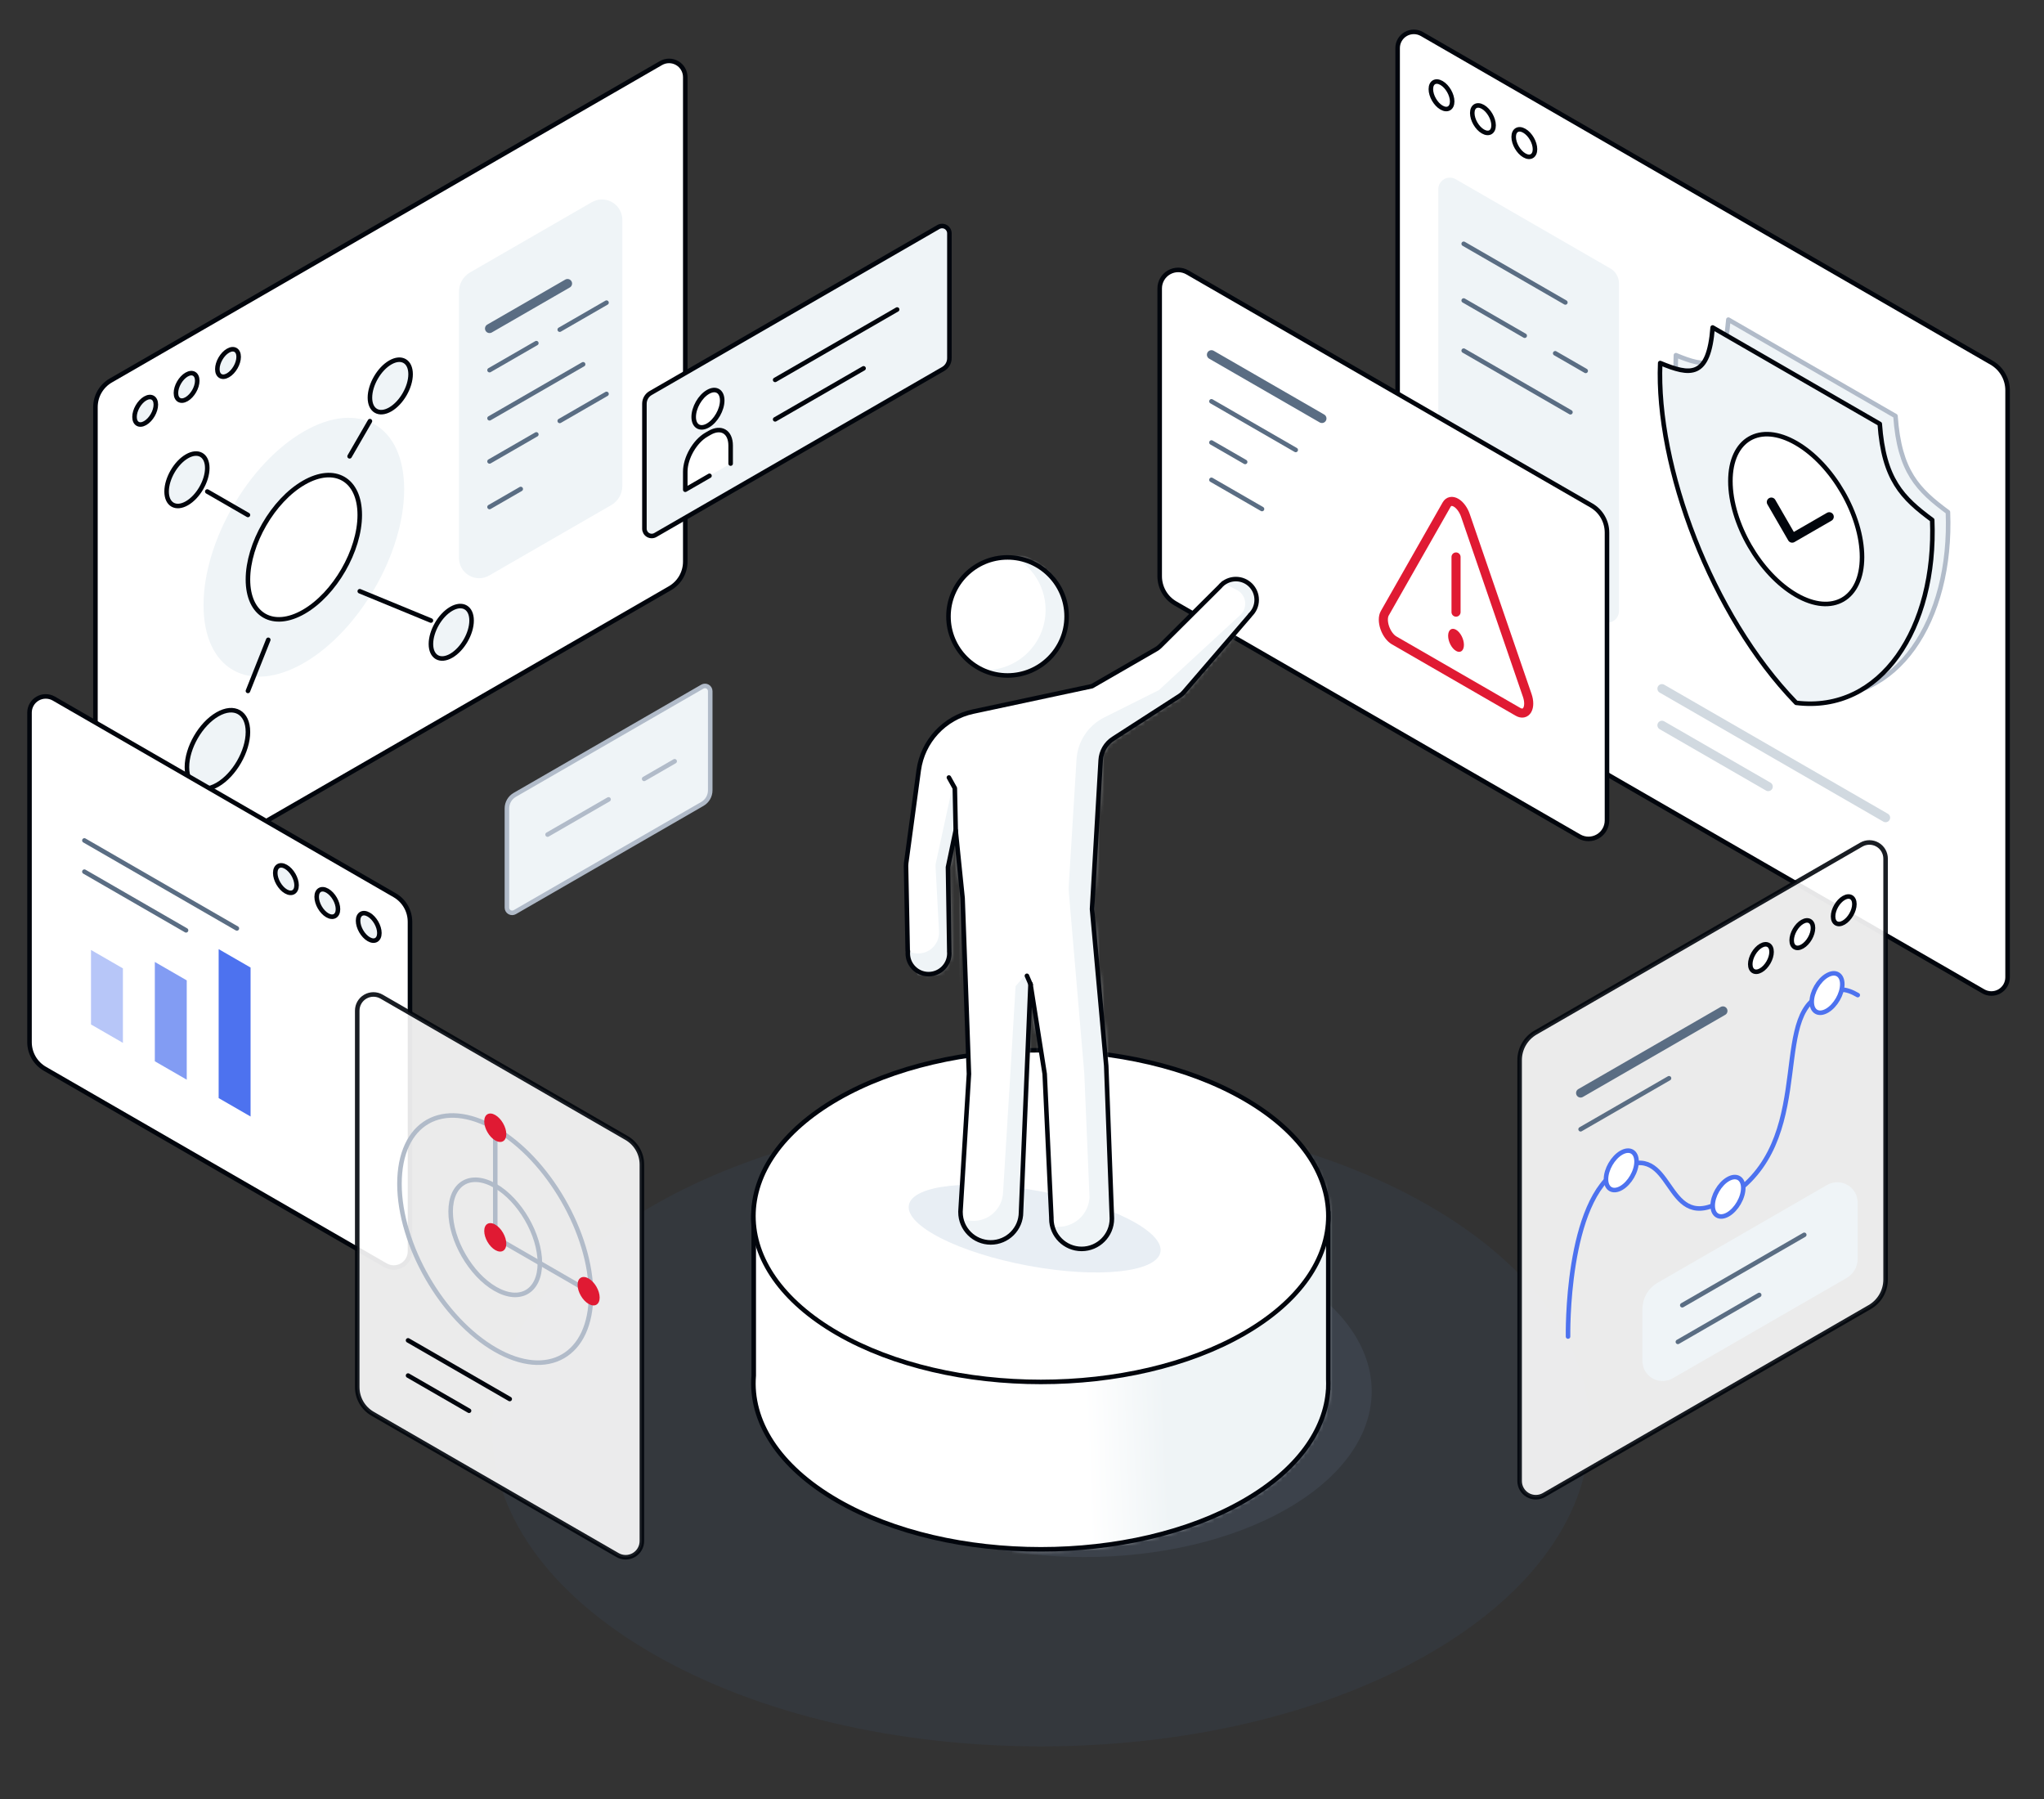 <svg xmlns="http://www.w3.org/2000/svg" xmlns:xlink="http://www.w3.org/1999/xlink" width="450" height="396" viewBox="0 0 450 396">
  <rect x="0" y="0" width="450" height="396" fill="#333333" stroke="none"/>
  <defs>
    <path id="mss@1x-a" d="M0.072,38.251 C-0.744,28.332 5.409,18.256 18.528,10.688 C43.233,-3.563 83.348,-3.563 108.053,10.688 C119.739,17.429 125.897,26.159 126.528,34.997 L126.561,34.997 L126.561,35.589 C126.588,36.202 126.588,36.816 126.561,37.429 L126.561,71.811 C126.588,72.424 126.588,73.038 126.561,73.651 L126.561,74.042 L126.542,74.042 C125.99,82.948 119.829,91.76 108.053,98.552 C83.348,112.803 43.233,112.803 18.528,98.552 C5.409,90.984 -0.744,80.909 0.072,70.989 L0.072,38.251 Z"/>
    <linearGradient id="mss@1x-b" x1="21.805%" x2="44.141%" y1="78.211%" y2="77.041%">
      <stop offset="0%" stop-color="#FFF"/>
      <stop offset="100%" stop-color="#EFF4F6"/>
    </linearGradient>
    <path id="mss@1x-d" d="M73.465,1.114 C75.991,1.114 78.042,3.163 78.042,5.687 C78.042,7.014 77.475,8.209 76.571,9.045 L76.591,9.069 L76.564,9.1 C75.927,9.839 64.28,23.371 61.984,26.038 C61.724,26.339 61.423,26.602 61.088,26.817 C58.972,28.182 50.718,33.503 46.456,36.251 C44.834,37.296 43.81,39.052 43.698,40.976 C43.194,49.648 41.791,73.746 41.791,73.746 L44.918,108.249 L46.156,141.544 C46.159,141.615 46.163,141.685 46.164,141.757 C46.165,141.806 46.165,141.854 46.165,141.901 C46.165,145.575 43.18,148.557 39.504,148.557 C35.827,148.557 32.842,145.575 32.842,141.901 C32.842,141.823 32.843,141.744 32.846,141.666 L32.842,141.666 L31.37,110.052 L28.244,90.214 L26.16,140.447 L26.16,140.475 C26.16,144.148 23.175,147.131 19.498,147.131 C15.822,147.131 12.837,144.148 12.837,140.475 L12.837,140.388 L12.837,140.388 L12.832,140.388 L12.841,140.238 C12.845,140.119 12.852,140.002 12.862,139.885 L14.696,110.052 L13.298,71.337 L11.775,56.431 L10.079,64.546 L10.367,83 L10.358,83 C10.375,83.166 10.384,83.333 10.384,83.502 C10.384,86.026 8.334,88.076 5.808,88.076 C3.282,88.076 1.231,86.026 1.231,83.502 C1.231,83.333 1.24,83.166 1.257,83 L1.212,83 C1.212,83 0.893,66.78 0.843,64.268 C0.839,64.053 0.851,63.836 0.88,63.622 C1.142,61.687 2.527,51.428 3.636,43.216 C4.502,36.807 9.3,31.631 15.63,30.278 C26.477,27.96 41.791,24.689 41.791,24.689 C41.791,24.689 53.522,17.922 55.946,16.524 C56.235,16.357 56.501,16.154 56.738,15.917 L69.923,2.791 C70.119,2.553 70.339,2.334 70.578,2.139 L70.739,1.979 L70.757,2.001 C71.516,1.443 72.452,1.114 73.465,1.114 Z"/>
    <path id="mss@1x-f" d="M13.966,0.95 C21.145,0.95 26.973,6.773 26.973,13.946 C26.973,21.118 21.145,26.942 13.966,26.942 C6.788,26.942 0.96,21.118 0.96,13.946 C0.96,6.773 6.788,0.95 13.966,0.95 Z"/>
  </defs>
  <g fill="none" fill-rule="evenodd" transform="translate(6 7)">
    <path fill="#3F6C9F" fill-opacity=".1" d="M137.696,258.417 C184.864,231.208 261.452,231.208 308.62,258.417 C355.788,285.625 355.788,329.805 308.62,357.014 C261.452,384.222 184.864,384.222 137.696,357.014 C90.53,329.805 90.53,285.625 137.696,258.417 Z"/>
    <path fill="#5A6D83" fill-opacity=".2" d="M187.938,273.415 C212.643,259.164 252.758,259.164 277.463,273.415 C302.168,287.666 302.168,310.806 277.463,325.057 C252.758,339.308 212.643,339.308 187.938,325.057 C163.234,310.806 163.234,287.666 187.938,273.415 Z"/>
    <g transform="translate(159.868 224.798)">
      <mask id="mss@1x-c" fill="#fff">
        <use xlink:href="#mss@1x-a"/>
      </mask>
      <use fill="#FFF" xlink:href="#mss@1x-a"/>
      <polygon fill="url(#mss@1x-b)" points="56.979 125.12 135.413 125.12 135.413 20.672 56.979 20.672" mask="url(#mss@1x-c)"/>
    </g>
    <path stroke="#01050C" stroke-linecap="round" stroke-linejoin="round" d="M159.939,263.049 C159.124,253.13 165.276,243.054 178.396,235.486 C203.101,221.235 243.215,221.235 267.921,235.486 C279.606,242.227 285.765,250.956 286.395,259.794 L286.429,259.794 L286.429,260.387 C286.455,261 286.455,261.614 286.429,262.227 L286.429,296.609 C286.455,297.222 286.455,297.836 286.429,298.449 L286.429,298.84 L286.409,298.84 C285.858,307.746 279.696,316.558 267.921,323.35 C243.215,337.601 203.101,337.601 178.396,323.35 C165.276,315.782 159.124,305.706 159.939,295.787 L159.939,263.049 Z"/>
    <path fill="#FFF" d="M178.396,234.861 C203.101,220.61 243.215,220.61 267.921,234.861 C292.625,249.112 292.625,272.253 267.921,286.504 C243.215,300.755 203.101,300.755 178.396,286.504 C153.691,272.253 153.691,249.112 178.396,234.861 Z"/>
    <path stroke="#01050C" stroke-linecap="round" stroke-linejoin="round" d="M178.396,234.861 C203.101,220.61 243.215,220.61 267.921,234.861 C292.625,249.112 292.625,272.253 267.921,286.504 C243.215,300.755 203.101,300.755 178.396,286.504 C153.691,272.253 153.691,249.112 178.396,234.861 Z"/>
    <path fill="#3F6C9F" fill-opacity=".12" d="M223.158,255.254 C238.447,258.086 250.243,264.053 249.485,268.57 C248.726,273.087 235.7,274.455 220.411,271.622 C205.123,268.789 193.326,262.823 194.085,258.307 C194.842,253.789 207.869,252.421 223.158,255.254 Z"/>
    <path fill="#FFF" d="M435.983,78.919 C435.983,76.414 434.645,74.098 432.474,72.846 C414.132,62.265 329.286,13.322 307.046,0.492 C305.942,-0.144 304.583,-0.144 303.479,0.492 C302.375,1.129 301.696,2.306 301.696,3.578 C301.696,27.414 301.696,113.112 301.696,132.792 C301.696,135.297 303.034,137.613 305.205,138.865 C323.547,149.445 408.392,198.389 430.633,211.218 C431.737,211.855 433.096,211.855 434.199,211.218 C435.303,210.582 435.983,209.405 435.983,208.133 C435.983,184.297 435.983,98.599 435.983,78.919 Z"/>
    <path stroke="#01050C" stroke-linecap="round" stroke-linejoin="round" d="M435.983,78.919 C435.983,76.414 434.645,74.098 432.474,72.846 C414.132,62.265 329.286,13.322 307.046,0.492 C305.942,-0.144 304.583,-0.144 303.479,0.492 C302.375,1.129 301.696,2.306 301.696,3.578 C301.696,27.414 301.696,113.112 301.696,132.792 C301.696,135.297 303.034,137.613 305.205,138.865 C323.547,149.445 408.392,198.389 430.633,211.218 C431.737,211.855 433.096,211.855 434.199,211.218 C435.303,210.582 435.983,209.405 435.983,208.133 C435.983,184.297 435.983,98.599 435.983,78.919 Z"/>
    <path fill="#EFF4F7" d="M374.51,63.354 L411.303,84.578 C412.166,96.828 416.262,100.86 422.851,105.729 C423.817,129.596 411.519,148.307 392.906,145.982 L392.798,145.87 C374.246,126.705 361.998,93.89 362.962,71.182 C369.552,73.915 373.646,74.608 374.51,63.354 Z"/>
    <path stroke="#B1BBC9" stroke-linecap="round" stroke-linejoin="round" d="M374.51,63.354 L411.303,84.578 C412.166,96.828 416.262,100.86 422.851,105.729 C423.817,129.596 411.519,148.307 392.906,145.982 L392.798,145.87 C374.246,126.705 361.998,93.89 362.962,71.182 C369.552,73.915 373.646,74.608 374.51,63.354 Z"/>
    <path fill="#FFF" d="M329.593,21.787 C328.299,21.04 327.248,21.646 327.248,23.14 C327.248,24.633 328.299,26.452 329.593,27.199 C330.888,27.945 331.939,27.339 331.939,25.846 C331.939,24.352 330.888,22.534 329.593,21.787 Z"/>
    <path stroke="#01050C" stroke-linecap="round" stroke-linejoin="round" d="M329.593,21.787 C328.299,21.04 327.248,21.646 327.248,23.14 C327.248,24.633 328.299,26.452 329.593,27.199 C330.888,27.945 331.939,27.339 331.939,25.846 C331.939,24.352 330.888,22.534 329.593,21.787 Z"/>
    <path fill="#FFF" d="M320.477,16.528 C319.182,15.781 318.131,16.388 318.131,17.881 C318.131,19.375 319.182,21.193 320.477,21.94 C321.771,22.687 322.822,22.081 322.822,20.587 C322.822,19.094 321.771,17.274 320.477,16.528 Z"/>
    <path stroke="#01050C" stroke-linecap="round" stroke-linejoin="round" d="M320.477,16.528 C319.182,15.781 318.131,16.388 318.131,17.881 C318.131,19.375 319.182,21.193 320.477,21.94 C321.771,22.687 322.822,22.081 322.822,20.587 C322.822,19.094 321.771,17.274 320.477,16.528 Z"/>
    <path fill="#FFF" d="M311.361,11.269 C310.066,10.522 309.014,11.128 309.014,12.622 C309.014,14.115 310.066,15.935 311.361,16.682 C312.655,17.428 313.705,16.822 313.705,15.329 C313.705,13.835 312.655,12.015 311.361,11.269 Z"/>
    <path stroke="#01050C" stroke-linecap="round" stroke-linejoin="round" d="M311.361,11.269 C310.066,10.522 309.014,11.128 309.014,12.622 C309.014,14.115 310.066,15.935 311.361,16.682 C312.655,17.428 313.705,16.822 313.705,15.329 C313.705,13.835 312.655,12.015 311.361,11.269 Z"/>
    <line x1="359.887" x2="409.125" y1="144.587" y2="172.99" stroke="#D1D9E0" stroke-linecap="round" stroke-linejoin="round" stroke-width="2"/>
    <line x1="359.887" x2="383.288" y1="152.647" y2="166.146" stroke="#D1D9E0" stroke-linecap="round" stroke-linejoin="round" stroke-width="2"/>
    <path fill="#EFF4F7" d="M371.05,65.083 L407.842,86.306 C408.706,98.557 412.802,102.589 419.39,107.458 C420.357,131.325 408.059,150.036 389.446,147.71 L389.338,147.599 C370.786,128.434 358.537,95.619 359.502,72.91 C366.091,75.644 370.186,76.336 371.05,65.083 Z"/>
    <path stroke="#01050C" stroke-linecap="round" stroke-linejoin="round" d="M371.05,65.083 L407.842,86.306 C408.706,98.557 412.802,102.589 419.39,107.458 C420.357,131.325 408.059,150.036 389.446,147.71 L389.338,147.599 C370.786,128.434 358.537,95.619 359.502,72.91 C366.091,75.644 370.186,76.336 371.05,65.083 Z"/>
    <path fill="#FFF" d="M389.446,90.545 C397.444,95.158 403.937,106.393 403.937,115.62 C403.937,124.846 397.444,128.591 389.446,123.978 C381.449,119.365 374.957,108.13 374.957,98.902 C374.957,89.676 381.449,85.932 389.446,90.545 Z"/>
    <path stroke="#01050C" stroke-linecap="round" stroke-linejoin="round" d="M389.446,90.545 C397.444,95.158 403.937,106.393 403.937,115.62 C403.937,124.846 397.444,128.591 389.446,123.978 C381.449,119.365 374.957,108.13 374.957,98.902 C374.957,89.676 381.449,85.932 389.446,90.545 Z"/>
    <path stroke="#01050C" stroke-linecap="round" stroke-linejoin="round" stroke-width="2" d="M383.97,103.519 C389.068,112.341 387.492,109.615 388.557,111.457 L396.72,106.748"/>
    <line x1="315.124" x2="343.101" y1="38.075" y2="54.213" stroke="#01050C" stroke-linecap="round" stroke-linejoin="round" stroke-width="2"/>
    <path fill="#EFF4F7" d="M350.431,55.376 C350.431,54.022 349.708,52.771 348.535,52.095 C342.37,48.538 322.814,37.257 314.475,32.447 C313.686,31.992 312.714,31.992 311.923,32.447 C311.134,32.902 310.648,33.745 310.648,34.655 C310.648,49.68 310.648,98.402 310.648,107.504 C310.648,108.415 311.134,109.256 311.923,109.711 C317.266,112.793 337.96,124.731 346.604,129.716 C347.393,130.171 348.365,130.171 349.155,129.716 C349.944,129.261 350.431,128.42 350.431,127.509 C350.431,112.841 350.431,66.06 350.431,55.376 Z"/>
    <line x1="316.243" x2="338.624" y1="46.666" y2="59.576" stroke="#5A6D83" stroke-linecap="round" stroke-linejoin="round"/>
    <line x1="316.243" x2="329.673" y1="59.149" y2="66.896" stroke="#5A6D83" stroke-linecap="round" stroke-linejoin="round"/>
    <line x1="336.387" x2="343.101" y1="70.768" y2="74.641" stroke="#5A6D83" stroke-linecap="round" stroke-linejoin="round"/>
    <line x1="316.243" x2="339.743" y1="70.188" y2="83.744" stroke="#5A6D83" stroke-linecap="round" stroke-linejoin="round"/>
    <line x1="311.768" x2="327.434" y1="101.783" y2="110.821" stroke="#5A6D83" stroke-linecap="round" stroke-linejoin="round"/>
    <path fill="#FFF" d="M144.867,9.976 C144.867,8.701 144.187,7.523 143.083,6.886 C141.978,6.249 140.617,6.249 139.513,6.886 C117.725,19.454 36.057,66.564 18.395,76.752 C16.302,77.96 15.013,80.19 15.013,82.605 C15.013,99.718 15.013,168.223 15.013,189.263 C15.013,190.536 15.694,191.714 16.798,192.351 C17.903,192.989 19.264,192.989 20.368,192.351 C42.156,179.783 123.824,132.673 141.485,122.485 C143.578,121.278 144.867,119.047 144.867,116.633 C144.867,99.519 144.867,31.014 144.867,9.976 Z"/>
    <path stroke="#01050C" stroke-linecap="round" stroke-linejoin="round" d="M144.867,9.976 C144.867,8.701 144.187,7.523 143.083,6.886 C141.978,6.249 140.617,6.249 139.513,6.886 C117.725,19.454 36.057,66.564 18.395,76.752 C16.302,77.96 15.013,80.19 15.013,82.605 C15.013,99.718 15.013,168.223 15.013,189.263 C15.013,190.536 15.694,191.714 16.798,192.351 C17.903,192.989 19.264,192.989 20.368,192.351 C42.156,179.783 123.824,132.673 141.485,122.485 C143.578,121.278 144.867,119.047 144.867,116.633 C144.867,99.519 144.867,31.014 144.867,9.976 Z"/>
    <path fill="#EFF4F7" d="M131.011 41.391C131.011 39.79 130.156 38.311 128.769 37.511 127.381 36.71 125.672 36.71 124.284 37.511 116.162 42.195 102.918 49.835 97.489 52.966 95.98 53.837 95.051 55.446 95.051 57.186 95.051 67.095 95.051 100.592 95.051 115.843 95.051 117.427 95.896 118.889 97.269 119.681 98.641 120.473 100.332 120.473 101.705 119.681 109.82 115 123.127 107.323 128.573 104.183 130.081 103.312 131.011 101.703 131.011 99.963 131.011 90.072 131.011 56.682 131.011 41.391zM60.895 87.977C73.085 80.945 82.982 86.654 82.982 100.717 82.982 114.781 73.085 131.908 60.895 138.939 48.705 145.971 38.808 140.262 38.808 126.199 38.808 112.136 48.705 95.008 60.895 87.977z"/>
    <path fill="#FFF" d="M60.895,99.256 C67.689,95.338 73.204,98.52 73.204,106.357 C73.204,114.195 67.689,123.741 60.895,127.66 C54.101,131.579 48.585,128.397 48.585,120.559 C48.585,112.721 54.101,103.176 60.895,99.256 Z"/>
    <path stroke="#01050C" stroke-linecap="round" stroke-linejoin="round" d="M60.895,99.256 C67.689,95.338 73.204,98.52 73.204,106.357 C73.204,114.195 67.689,123.741 60.895,127.66 C54.101,131.579 48.585,128.397 48.585,120.559 C48.585,112.721 54.101,103.176 60.895,99.256 Z"/>
    <path fill="#EFF4F7" d="M25.963,80.713 C27.258,79.967 28.309,80.573 28.309,82.066 C28.309,83.56 27.258,85.38 25.963,86.126 C24.668,86.873 23.617,86.267 23.617,84.773 C23.617,83.28 24.668,81.46 25.963,80.713 Z"/>
    <path stroke="#01050C" stroke-linecap="round" stroke-linejoin="round" d="M25.963,80.713 C27.258,79.967 28.309,80.573 28.309,82.066 C28.309,83.56 27.258,85.38 25.963,86.126 C24.668,86.873 23.617,86.267 23.617,84.773 C23.617,83.28 24.668,81.46 25.963,80.713 Z"/>
    <path fill="#EFF4F7" d="M35.079,75.455 C36.374,74.708 37.425,75.314 37.425,76.808 C37.425,78.301 36.374,80.12 35.079,80.867 C33.785,81.613 32.734,81.007 32.734,79.514 C32.734,78.02 33.785,76.202 35.079,75.455 Z"/>
    <path stroke="#01050C" stroke-linecap="round" stroke-linejoin="round" d="M35.079,75.455 C36.374,74.708 37.425,75.314 37.425,76.808 C37.425,78.301 36.374,80.12 35.079,80.867 C33.785,81.613 32.734,81.007 32.734,79.514 C32.734,78.02 33.785,76.202 35.079,75.455 Z"/>
    <path fill="#EFF4F7" d="M44.196,70.196 C45.49,69.449 46.541,70.056 46.541,71.549 C46.541,73.043 45.49,74.861 44.196,75.608 C42.901,76.355 41.85,75.749 41.85,74.255 C41.85,72.762 42.901,70.943 44.196,70.196 Z"/>
    <path stroke="#01050C" stroke-linecap="round" stroke-linejoin="round" d="M44.196,70.196 C45.49,69.449 46.541,70.056 46.541,71.549 C46.541,73.043 45.49,74.861 44.196,75.608 C42.901,76.355 41.85,75.749 41.85,74.255 C41.85,72.762 42.901,70.943 44.196,70.196 Z"/>
    <path fill="#EFF4F7" d="M79.919,72.79 C82.389,71.365 84.395,72.522 84.395,75.372 C84.395,78.222 82.389,81.693 79.919,83.119 C77.448,84.543 75.443,83.386 75.443,80.536 C75.443,77.686 77.448,74.215 79.919,72.79 Z"/>
    <path stroke="#01050C" stroke-linecap="round" stroke-linejoin="round" d="M79.919,72.79 C82.389,71.365 84.395,72.522 84.395,75.372 C84.395,78.222 82.389,81.693 79.919,83.119 C77.448,84.543 75.443,83.386 75.443,80.536 C75.443,77.686 77.448,74.215 79.919,72.79 Z"/>
    <path fill="#EFF4F7" d="M35.156,93.447 C37.627,92.021 39.633,93.178 39.633,96.029 C39.633,98.879 37.627,102.35 35.156,103.775 C32.686,105.2 30.68,104.043 30.68,101.193 C30.68,98.343 32.686,94.872 35.156,93.447 Z"/>
    <path stroke="#01050C" stroke-linecap="round" stroke-linejoin="round" d="M35.156,93.447 C37.627,92.021 39.633,93.178 39.633,96.029 C39.633,98.879 37.627,102.35 35.156,103.775 C32.686,105.2 30.68,104.043 30.68,101.193 C30.68,98.343 32.686,94.872 35.156,93.447 Z"/>
    <path fill="#EFF4F7" d="M41.871,150.245 C45.577,148.107 48.585,149.842 48.585,154.118 C48.585,158.392 45.577,163.599 41.871,165.737 C38.165,167.875 35.156,166.139 35.156,161.864 C35.156,157.589 38.165,152.382 41.871,150.245 Z"/>
    <path stroke="#01050C" stroke-linecap="round" stroke-linejoin="round" d="M41.871,150.245 C45.577,148.107 48.585,149.842 48.585,154.118 C48.585,158.392 45.577,163.599 41.871,165.737 C38.165,167.875 35.156,166.139 35.156,161.864 C35.156,157.589 38.165,152.382 41.871,150.245 Z"/>
    <path fill="#EFF4F7" d="M93.347,127.014 C95.818,125.589 97.824,126.746 97.824,129.596 C97.824,132.446 95.818,135.918 93.347,137.343 C90.877,138.767 88.871,137.61 88.871,134.76 C88.871,131.91 90.877,128.439 93.347,127.014 Z"/>
    <path stroke="#01050C" stroke-linecap="round" stroke-linejoin="round" d="M93.347,127.014 C95.818,125.589 97.824,126.746 97.824,129.596 C97.824,132.446 95.818,135.918 93.347,137.343 C90.877,138.767 88.871,137.61 88.871,134.76 C88.871,131.91 90.877,128.439 93.347,127.014 Z"/>
    <line x1="75.443" x2="70.966" y1="85.7" y2="93.447" stroke="#01050C" stroke-linecap="round" stroke-linejoin="round"/>
    <line x1="39.633" x2="48.585" y1="101.193" y2="106.357" stroke="#01050C" stroke-linecap="round" stroke-linejoin="round"/>
    <line x1="48.585" x2="53.061" y1="145.089" y2="133.836" stroke="#01050C" stroke-linecap="round" stroke-linejoin="round"/>
    <line x1="88.871" x2="73.204" y1="129.596" y2="123.142" stroke="#01050C" stroke-linecap="round" stroke-linejoin="round"/>
    <line x1="101.775" x2="118.945" y1="65.316" y2="55.412" stroke="#5A6D83" stroke-linecap="round" stroke-linejoin="round" stroke-width="2"/>
    <line x1="101.775" x2="112.077" y1="74.478" y2="68.536" stroke="#5A6D83" stroke-linecap="round" stroke-linejoin="round"/>
    <line x1="117.229" x2="127.53" y1="65.563" y2="59.621" stroke="#5A6D83" stroke-linecap="round" stroke-linejoin="round"/>
    <line x1="101.775" x2="122.379" y1="85.074" y2="73.189" stroke="#5A6D83" stroke-linecap="round" stroke-linejoin="round"/>
    <line x1="101.775" x2="112.077" y1="94.568" y2="88.625" stroke="#5A6D83" stroke-linecap="round" stroke-linejoin="round"/>
    <line x1="117.229" x2="127.53" y1="85.654" y2="79.711" stroke="#5A6D83" stroke-linecap="round" stroke-linejoin="round"/>
    <line x1="101.775" x2="108.643" y1="104.602" y2="100.64" stroke="#5A6D83" stroke-linecap="round" stroke-linejoin="round"/>
    <path fill="#FFF" d="M84.261,195.902 C84.261,193.488 82.972,191.258 80.879,190.05 C67.964,182.601 21.685,155.904 5.854,146.772 C4.75,146.135 3.389,146.135 2.284,146.772 C1.18,147.41 0.499,148.586 0.499,149.861 C0.499,166.018 0.499,209.19 0.499,222.409 C0.499,224.824 1.789,227.055 3.881,228.261 C16.796,235.712 63.075,262.408 78.906,271.54 C80.01,272.176 81.371,272.176 82.476,271.54 C83.58,270.903 84.261,269.725 84.261,268.45 C84.261,252.293 84.261,209.122 84.261,195.902 Z"/>
    <path stroke="#01050C" stroke-linecap="round" stroke-linejoin="round" d="M84.261,195.902 C84.261,193.488 82.972,191.258 80.879,190.05 C67.964,182.601 21.685,155.904 5.854,146.772 C4.75,146.135 3.389,146.135 2.284,146.772 C1.18,147.41 0.499,148.586 0.499,149.861 C0.499,166.018 0.499,209.19 0.499,222.409 C0.499,224.824 1.789,227.055 3.881,228.261 C16.796,235.712 63.075,262.408 78.906,271.54 C80.01,272.176 81.371,272.176 82.476,271.54 C83.58,270.903 84.261,269.725 84.261,268.45 C84.261,252.293 84.261,209.122 84.261,195.902 Z"/>
    <path fill="#EFF4F7" d="M75.179,194.323 C73.884,193.576 72.833,194.183 72.833,195.676 C72.833,197.17 73.884,198.989 75.179,199.736 C76.473,200.483 77.524,199.876 77.524,198.382 C77.524,196.89 76.473,195.07 75.179,194.323 Z"/>
    <path stroke="#01050C" stroke-linecap="round" stroke-linejoin="round" d="M75.179,194.323 C73.884,193.576 72.833,194.183 72.833,195.676 C72.833,197.17 73.884,198.989 75.179,199.736 C76.473,200.483 77.524,199.876 77.524,198.382 C77.524,196.89 76.473,195.07 75.179,194.323 Z"/>
    <path fill="#EFF4F7" d="M66.062,189.065 C64.768,188.318 63.717,188.924 63.717,190.417 C63.717,191.911 64.768,193.73 66.062,194.476 C67.357,195.223 68.408,194.617 68.408,193.123 C68.408,191.63 67.357,189.811 66.062,189.065 Z"/>
    <path stroke="#01050C" stroke-linecap="round" stroke-linejoin="round" d="M66.062,189.065 C64.768,188.318 63.717,188.924 63.717,190.417 C63.717,191.911 64.768,193.73 66.062,194.476 C67.357,195.223 68.408,194.617 68.408,193.123 C68.408,191.63 67.357,189.811 66.062,189.065 Z"/>
    <path fill="#EFF4F7" d="M56.946,183.806 C55.651,183.059 54.6,183.665 54.6,185.159 C54.6,186.652 55.651,188.471 56.946,189.218 C58.24,189.965 59.292,189.358 59.292,187.865 C59.292,186.371 58.24,184.553 56.946,183.806 Z"/>
    <path stroke="#01050C" stroke-linecap="round" stroke-linejoin="round" d="M56.946,183.806 C55.651,183.059 54.6,183.665 54.6,185.159 C54.6,186.652 55.651,188.471 56.946,189.218 C58.24,189.965 59.292,189.358 59.292,187.865 C59.292,186.371 58.24,184.553 56.946,183.806 Z"/>
    <line x1="12.578" x2="46.15" y1="178.002" y2="197.368" stroke="#5A6D83" stroke-linecap="round" stroke-linejoin="round"/>
    <line x1="12.578" x2="34.959" y1="184.874" y2="197.784" stroke="#5A6D83" stroke-linecap="round" stroke-linejoin="round"/>
    <polygon fill="#4D72EF" fill-opacity=".7" points="35.113 208.802 28.086 204.749 28.086 226.61 35.113 230.663"/>
    <polygon fill="#4D72EF" points="49.165 205.979 42.139 201.926 42.139 234.716 49.165 238.769"/>
    <polygon fill="#4D72EF" fill-opacity=".4" points="21.06 206.162 14.034 202.109 14.034 218.504 21.06 222.557"/>
    <path fill="#EFF4F7" d="M150.362,145.138 C150.362,144.727 150.142,144.346 149.786,144.14 C149.428,143.935 148.989,143.935 148.632,144.14 C141.504,148.252 114.457,163.854 107.33,167.966 C106.259,168.583 105.6,169.724 105.6,170.96 C105.6,175.773 105.6,187.975 105.6,192.789 C105.6,193.201 105.819,193.581 106.176,193.787 C106.533,193.992 106.973,193.992 107.33,193.787 C114.457,189.675 141.504,174.074 148.632,169.962 C149.703,169.344 150.362,168.203 150.362,166.968 C150.362,162.154 150.362,149.952 150.362,145.138 Z"/>
    <path stroke="#B1BBC9" stroke-linecap="round" stroke-linejoin="round" d="M150.362,145.138 C150.362,144.727 150.142,144.346 149.786,144.14 C149.428,143.935 148.989,143.935 148.632,144.14 C141.504,148.252 114.457,163.854 107.33,167.966 C106.259,168.583 105.6,169.724 105.6,170.96 C105.6,175.773 105.6,187.975 105.6,192.789 C105.6,193.201 105.819,193.581 106.176,193.787 C106.533,193.992 106.973,193.992 107.33,193.787 C114.457,189.675 141.504,174.074 148.632,169.962 C149.703,169.344 150.362,168.203 150.362,166.968 C150.362,162.154 150.362,149.952 150.362,145.138 Z"/>
    <line x1="114.552" x2="127.981" y1="176.71" y2="168.964" stroke="#B1BBC9" stroke-linecap="round" stroke-linejoin="round"/>
    <line x1="135.814" x2="142.528" y1="164.445" y2="160.572" stroke="#B1BBC9" stroke-linecap="round" stroke-linejoin="round"/>
    <path fill="#FFF" fill-opacity=".9" d="M409.125,182.007 C409.125,180.734 408.445,179.557 407.342,178.921 C406.239,178.285 404.879,178.285 403.775,178.921 C388.468,187.751 344.774,212.956 332.062,220.289 C329.891,221.541 328.554,223.857 328.554,226.362 C328.554,242.185 328.554,299.92 328.554,319.006 C328.554,320.28 329.233,321.456 330.337,322.092 C331.44,322.729 332.799,322.729 333.903,322.092 C349.211,313.262 392.904,288.058 405.616,280.725 C407.788,279.472 409.125,277.157 409.125,274.652 C409.125,258.827 409.125,201.094 409.125,182.007 Z"/>
    <path stroke="#01050C" stroke-linecap="round" stroke-linejoin="round" stroke-opacity=".9" d="M409.125,182.007 C409.125,180.734 408.445,179.557 407.342,178.921 C406.239,178.285 404.879,178.285 403.775,178.921 C388.468,187.751 344.774,212.956 332.062,220.289 C329.891,221.541 328.554,223.857 328.554,226.362 C328.554,242.185 328.554,299.92 328.554,319.006 C328.554,320.28 329.233,321.456 330.337,322.092 C331.44,322.729 332.799,322.729 333.903,322.092 C349.211,313.262 392.904,288.058 405.616,280.725 C407.788,279.472 409.125,277.157 409.125,274.652 C409.125,258.827 409.125,201.094 409.125,182.007 Z"/>
    <path fill="#EFF4F7" d="M402.98,257.716 C402.98,256.116 402.126,254.636 400.738,253.836 C399.351,253.035 397.64,253.035 396.252,253.835 C385.967,259.769 366.712,270.876 358.954,275.351 C356.872,276.553 355.588,278.773 355.588,281.176 C355.588,284.286 355.588,288.745 355.588,292.57 C355.588,294.153 356.433,295.616 357.806,296.408 C359.179,297.2 360.87,297.2 362.242,296.408 C372.946,290.234 393.498,278.379 400.542,274.315 C402.051,273.445 402.98,271.836 402.98,270.095 C402.98,267.028 402.98,261.987 402.98,257.716 Z"/>
    <path fill="#FFF" d="M381.678,201.18 C382.973,200.433 384.024,201.04 384.024,202.533 C384.024,204.027 382.973,205.845 381.678,206.592 C380.383,207.339 379.333,206.733 379.333,205.239 C379.333,203.745 380.383,201.927 381.678,201.18 Z"/>
    <path stroke="#01050C" stroke-linecap="round" stroke-linejoin="round" d="M381.678,201.18 C382.973,200.433 384.024,201.04 384.024,202.533 C384.024,204.027 382.973,205.845 381.678,206.592 C380.383,207.339 379.333,206.733 379.333,205.239 C379.333,203.745 380.383,201.927 381.678,201.18 Z"/>
    <path fill="#FFF" d="M390.794,195.922 C392.089,195.175 393.141,195.781 393.141,197.275 C393.141,198.768 392.089,200.587 390.794,201.333 C389.5,202.08 388.448,201.474 388.448,199.98 C388.448,198.487 389.5,196.668 390.794,195.922 Z"/>
    <path stroke="#01050C" stroke-linecap="round" stroke-linejoin="round" d="M390.794,195.922 C392.089,195.175 393.141,195.781 393.141,197.275 C393.141,198.768 392.089,200.587 390.794,201.333 C389.5,202.08 388.448,201.474 388.448,199.98 C388.448,198.487 389.5,196.668 390.794,195.922 Z"/>
    <path fill="#FFF" d="M399.911,190.662 C401.205,189.915 402.256,190.522 402.256,192.016 C402.256,193.509 401.205,195.328 399.911,196.075 C398.616,196.822 397.565,196.215 397.565,194.722 C397.565,193.228 398.616,191.409 399.911,190.662 Z"/>
    <path stroke="#01050C" stroke-linecap="round" stroke-linejoin="round" d="M399.911,190.662 C401.205,189.915 402.256,190.522 402.256,192.016 C402.256,193.509 401.205,195.328 399.911,196.075 C398.616,196.822 397.565,196.215 397.565,194.722 C397.565,193.228 398.616,191.409 399.911,190.662 Z"/>
    <path stroke="#4D72EF" stroke-linecap="round" stroke-linejoin="round" d="M339.214,287.2 C339.214,287.2 338.654,256.967 350.616,250.327 C362.576,243.686 360.18,264.057 372.349,257.805 C394.472,246.441 383.529,217.887 394.472,212.265 C398.401,210.246 400.379,210.533 402.997,212.043"/>
    <path fill="#FFF" d="M350.934,246.739 C352.792,245.669 354.3,246.538 354.3,248.681 C354.3,250.824 352.792,253.434 350.934,254.505 C349.077,255.576 347.569,254.706 347.569,252.564 C347.569,250.42 349.077,247.811 350.934,246.739 Z"/>
    <path stroke="#4D72EF" stroke-linecap="round" stroke-linejoin="round" d="M350.934,246.739 C352.792,245.669 354.3,246.538 354.3,248.681 C354.3,250.824 352.792,253.434 350.934,254.505 C349.077,255.576 347.569,254.706 347.569,252.564 C347.569,250.42 349.077,247.811 350.934,246.739 Z"/>
    <path fill="#FFF" d="M374.426,252.555 C376.284,251.483 377.792,252.353 377.792,254.495 C377.792,256.639 376.284,259.248 374.426,260.32 C372.569,261.39 371.061,260.522 371.061,258.378 C371.061,256.236 372.569,253.625 374.426,252.555 Z"/>
    <path stroke="#4D72EF" stroke-linecap="round" stroke-linejoin="round" d="M374.426,252.555 C376.284,251.483 377.792,252.353 377.792,254.495 C377.792,256.639 376.284,259.248 374.426,260.32 C372.569,261.39 371.061,260.522 371.061,258.378 C371.061,256.236 372.569,253.625 374.426,252.555 Z"/>
    <path fill="#FFF" d="M396.231,207.711 C398.088,206.639 399.595,207.509 399.595,209.652 C399.595,211.795 398.088,214.404 396.231,215.476 C394.372,216.547 392.865,215.678 392.865,213.534 C392.865,211.392 394.372,208.783 396.231,207.711 Z"/>
    <path stroke="#4D72EF" stroke-linecap="round" stroke-linejoin="round" d="M396.231,207.711 C398.088,206.639 399.595,207.509 399.595,209.652 C399.595,211.795 398.088,214.404 396.231,215.476 C394.372,216.547 392.865,215.678 392.865,213.534 C392.865,211.392 394.372,208.783 396.231,207.711 Z"/>
    <line x1="364.363" x2="391.22" y1="280.308" y2="264.814" stroke="#5A6D83" stroke-linecap="round" stroke-linejoin="round"/>
    <line x1="363.396" x2="381.3" y1="288.375" y2="278.047" stroke="#5A6D83" stroke-linecap="round" stroke-linejoin="round"/>
    <line x1="341.982" x2="361.443" y1="241.575" y2="230.35" stroke="#5A6D83" stroke-linecap="round" stroke-linejoin="round"/>
    <line x1="341.982" x2="373.315" y1="233.597" y2="215.522" stroke="#5A6D83" stroke-linecap="round" stroke-linejoin="round" stroke-width="2"/>
    <path fill="#FFF" d="M347.791,110.231 C347.791,107.763 346.474,105.483 344.335,104.25 C329.869,95.905 274.072,63.718 255.423,52.961 C254.163,52.234 252.61,52.234 251.351,52.961 C250.09,53.688 249.314,55.031 249.314,56.486 C249.314,71.826 249.314,107.828 249.314,119.849 C249.314,122.316 250.631,124.597 252.77,125.83 C267.236,134.175 323.033,166.361 341.681,177.118 C342.942,177.846 344.494,177.846 345.755,177.118 C347.014,176.392 347.791,175.049 347.791,173.594 C347.791,158.254 347.791,122.252 347.791,110.231 Z"/>
    <path stroke="#01050C" stroke-linecap="round" stroke-linejoin="round" d="M347.791,110.231 C347.791,107.763 346.474,105.483 344.335,104.25 C329.869,95.905 274.072,63.718 255.423,52.961 C254.163,52.234 252.61,52.234 251.351,52.961 C250.09,53.688 249.314,55.031 249.314,56.486 C249.314,71.826 249.314,107.828 249.314,119.849 C249.314,122.316 250.631,124.597 252.77,125.83 C267.236,134.175 323.033,166.361 341.681,177.118 C342.942,177.846 344.494,177.846 345.755,177.118 C347.014,176.392 347.791,175.049 347.791,173.594 C347.791,158.254 347.791,122.252 347.791,110.231 Z"/>
    <line x1="260.707" x2="268.128" y1="90.404" y2="94.684" stroke="#5A6D83" stroke-linecap="round" stroke-linejoin="round"/>
    <line x1="260.707" x2="285.032" y1="71.084" y2="85.115" stroke="#5A6D83" stroke-linecap="round" stroke-linejoin="round" stroke-width="2"/>
    <line x1="260.707" x2="271.839" y1="98.623" y2="105.045" stroke="#5A6D83" stroke-linecap="round" stroke-linejoin="round"/>
    <line x1="260.707" x2="279.261" y1="81.341" y2="92.044" stroke="#5A6D83" stroke-linecap="round" stroke-linejoin="round"/>
    <path fill="#FFF" d="M312.492,104.066 C312.917,103.321 313.703,103.164 314.556,103.656 C315.407,104.147 316.195,105.212 316.619,106.447 C320.037,116.394 326.834,136.176 330.241,146.094 C330.664,147.324 330.663,148.538 330.238,149.278 C329.812,150.018 329.028,150.171 328.179,149.681 C321.353,145.743 307.758,137.902 300.932,133.964 C300.083,133.474 299.298,132.415 298.872,131.184 C298.447,129.954 298.445,128.739 298.869,127.996 C302.276,122.01 309.073,110.071 312.492,104.066 Z"/>
    <path stroke="#E01A33" stroke-linecap="round" stroke-linejoin="round" stroke-width="2" d="M312.492,104.066 C312.917,103.321 313.703,103.164 314.556,103.656 C315.407,104.147 316.195,105.212 316.619,106.447 C320.037,116.394 326.834,136.176 330.241,146.094 C330.664,147.324 330.663,148.538 330.238,149.278 C329.812,150.018 329.028,150.171 328.179,149.681 C321.353,145.743 307.758,137.902 300.932,133.964 C300.083,133.474 299.298,132.415 298.872,131.184 C298.447,129.954 298.445,128.739 298.869,127.996 C302.276,122.01 309.073,110.071 312.492,104.066 Z"/>
    <line x1="314.556" x2="314.556" y1="115.601" y2="127.744" stroke="#E01A33" stroke-linecap="round" stroke-linejoin="round" stroke-width="2"/>
    <path fill="#E01A33" d="M314.556,131.621 C315.515,132.174 316.294,133.669 316.294,134.955 C316.294,136.241 315.515,136.836 314.556,136.283 C313.596,135.73 312.816,134.235 312.816,132.949 C312.816,131.663 313.596,131.068 314.556,131.621 Z"/>
    <line x1="217.804" x2="220.042" y1="194.934" y2="200.098" stroke="#01050C" stroke-linecap="round" stroke-linejoin="round"/>
    <path fill="#FFF" d="M263.381,121.355 C264.14,120.798 265.076,120.469 266.089,120.469 C268.615,120.469 270.666,122.518 270.666,125.042 C270.666,126.368 270.1,127.563 269.195,128.4 L269.215,128.423 C269.215,128.423 256.969,142.65 254.608,145.393 C254.348,145.694 254.047,145.956 253.713,146.172 C251.596,147.536 243.342,152.857 239.08,155.606 C237.459,156.651 236.434,158.406 236.322,160.331 C235.818,169.003 234.416,193.1 234.416,193.1 L237.543,227.603 L238.78,260.898 C238.784,260.97 238.787,261.04 238.788,261.112 L238.788,261.114 C238.79,261.161 238.79,261.208 238.79,261.256 C238.79,264.93 235.804,267.912 232.128,267.912 C228.451,267.912 225.466,264.93 225.466,261.256 C225.466,261.177 225.467,261.099 225.471,261.021 L225.466,261.021 L223.994,229.407 L220.869,209.569 L218.784,259.801 L218.784,259.83 C218.784,263.503 215.799,266.485 212.122,266.485 C208.446,266.485 205.461,263.503 205.461,259.83 C205.461,259.8 205.461,259.771 205.461,259.742 L205.456,259.742 L205.466,259.593 C205.469,259.474 205.476,259.356 205.486,259.24 L207.32,229.407 L205.922,190.692 L204.4,175.786 L202.703,183.9 L202.991,202.354 L202.982,202.354 C203,202.52 203.009,202.688 203.009,202.857 C203.009,205.381 200.958,207.431 198.432,207.431 C195.906,207.431 193.855,205.381 193.855,202.857 C193.855,202.688 193.864,202.52 193.882,202.354 L193.837,202.354 C193.837,202.354 193.517,186.135 193.468,183.623 C193.463,183.407 193.476,183.191 193.504,182.976 C193.766,181.041 195.152,170.782 196.26,162.571 C197.126,156.161 201.925,150.986 208.255,149.633 C219.102,147.315 234.416,144.043 234.416,144.043 C234.416,144.043 246.146,137.276 248.571,135.878 C248.859,135.711 249.126,135.508 249.362,135.272 L262.547,122.146 C262.743,121.907 262.963,121.688 263.202,121.494 L263.364,121.333 L263.381,121.355 Z"/>
    <g transform="translate(192.624 119.355)">
      <mask id="mss@1x-e" fill="#fff">
        <use xlink:href="#mss@1x-d"/>
      </mask>
      <path fill="#EFF4F7" d="M56.523 25.551C56.523 25.551 49.677 28.971 44.489 31.563 40.953 33.33 38.625 36.846 38.383 40.788 37.837 49.64 36.894 64.976 36.672 68.559 36.641 69.067 36.647 69.577 36.691 70.084 37.145 75.414 39.839 106.964 40.07 109.675 40.081 109.799 40.089 109.923 40.094 110.048 40.195 112.448 41.24 137.251 41.24 137.251 41.24 137.251 41.23 137.352 41.211 137.538 40.974 139.921 39.503 142.007 37.337 143.034 35.171 144.059 32.624 143.877 30.626 142.553 30.626 142.553 30.626 142.553 30.626 142.553L30.011 152.645 56.523 151.023 63.444 121.529 91.821-2.591 68.763 1.052C68.763 1.052 71.242 2.291 73.638 3.487 74.638 3.987 75.328 4.945 75.486 6.05 75.643 7.155 75.246 8.268 74.426 9.026 68.295 14.684 56.523 25.551 56.523 25.551zM27.198 88.181L24.967 90.704 23.814 109.924C23.814 109.924 22.88 125.165 22.2 136.254 22.057 138.587 20.679 140.667 18.584 141.707 16.491 142.749 13.999 142.595 12.05 141.303 12.048 141.302 12.047 141.301 12.047 141.301L11.432 151.394 29.871 147.927C29.591 127.56 31.864 105.306 27.198 88.181zM11.249 45.963C11.249 45.963 7.967 61.055 7.404 63.641 7.35 63.889 7.329 64.145 7.343 64.398 7.434 66.105 7.813 73.18 8.108 78.684 8.189 80.218 7.501 81.692 6.27 82.613 5.039 83.533 3.43 83.78 1.979 83.271 1.508 83.105 1.212 83 1.212 83L5.47 93.38 12.91 90.778 12.91 64.729 11.249 45.963z" mask="url(#mss@1x-e)"/>
    </g>
    <path stroke="#01050C" stroke-linecap="round" stroke-linejoin="round" d="M263.381,121.355 C264.14,120.798 265.076,120.469 266.089,120.469 C268.615,120.469 270.666,122.518 270.666,125.042 C270.666,126.368 270.1,127.563 269.195,128.4 L269.215,128.423 C269.215,128.423 256.969,142.65 254.608,145.393 C254.348,145.694 254.047,145.956 253.713,146.172 C251.596,147.536 243.342,152.857 239.08,155.606 C237.459,156.651 236.434,158.406 236.322,160.331 C235.818,169.003 234.416,193.1 234.416,193.1 L237.543,227.603 L238.78,260.898 C238.784,260.97 238.787,261.04 238.788,261.112 L238.788,261.114 C238.79,261.161 238.79,261.208 238.79,261.256 C238.79,264.93 235.804,267.912 232.128,267.912 C228.451,267.912 225.466,264.93 225.466,261.256 C225.466,261.177 225.467,261.099 225.471,261.021 L225.466,261.021 L223.994,229.407 L220.869,209.569 L218.784,259.801 L218.784,259.83 C218.784,263.503 215.799,266.485 212.122,266.485 C208.446,266.485 205.461,263.503 205.461,259.83 C205.461,259.8 205.461,259.771 205.461,259.742 L205.456,259.742 L205.466,259.593 C205.469,259.474 205.476,259.356 205.486,259.24 L207.32,229.407 L205.922,190.692 L204.4,175.786 L202.703,183.9 L202.991,202.354 L202.982,202.354 C203,202.52 203.009,202.688 203.009,202.857 C203.009,205.381 200.958,207.431 198.432,207.431 C195.906,207.431 193.855,205.381 193.855,202.857 C193.855,202.688 193.864,202.52 193.882,202.354 L193.837,202.354 C193.837,202.354 193.517,186.135 193.468,183.623 C193.463,183.407 193.476,183.191 193.504,182.976 C193.766,181.041 195.152,170.782 196.26,162.571 C197.126,156.161 201.925,150.986 208.255,149.633 C219.102,147.315 234.416,144.043 234.416,144.043 C234.416,144.043 246.146,137.276 248.571,135.878 C248.859,135.711 249.126,135.508 249.362,135.272 L262.547,122.146 C262.743,121.907 262.963,121.688 263.202,121.494 L263.364,121.333 L263.381,121.355 Z"/>
    <polyline stroke="#01050C" stroke-linecap="round" stroke-linejoin="round" points="202.908 164.149 204.213 166.493 204.418 176.296"/>
    <line x1="220.082" x2="220.915" y1="207.795" y2="209.729" stroke="#01050C" stroke-linecap="round" stroke-linejoin="round"/>
    <path fill="#FFF" d="M215.818,115.695 C222.997,115.695 228.825,121.518 228.825,128.691 C228.825,135.863 222.997,141.687 215.818,141.687 C208.64,141.687 202.812,135.863 202.812,128.691 C202.812,121.518 208.64,115.695 215.818,115.695 Z"/>
    <g transform="translate(201.852 114.745)">
      <mask id="mss@1x-g" fill="#fff">
        <use xlink:href="#mss@1x-f"/>
      </mask>
      <path fill="#EFF4F7" d="M13.454,-0.001 L13.696,-0.013 C21.024,-0.013 26.973,5.932 26.973,13.253 C26.973,20.574 21.024,26.519 13.696,26.519 C12.158,26.519 10.681,26.256 9.311,25.76 C16.526,25.641 22.344,19.747 22.344,12.507 C22.344,6.722 18.63,1.798 13.454,-0.001 Z" mask="url(#mss@1x-g)"/>
    </g>
    <path stroke="#01050C" stroke-linecap="round" stroke-linejoin="round" d="M215.818,115.695 C222.997,115.695 228.825,121.518 228.825,128.691 C228.825,135.863 222.997,141.687 215.818,141.687 C208.64,141.687 202.812,135.863 202.812,128.691 C202.812,121.518 208.64,115.695 215.818,115.695 Z"/>
    <path fill="#EFF4F7" d="M203.016,44.355 C203.016,43.782 202.709,43.252 202.212,42.965 C201.716,42.679 201.103,42.679 200.606,42.965 C189.752,49.226 145.567,74.715 137.232,79.523 C136.39,80.008 135.872,80.906 135.872,81.876 C135.872,86.94 135.872,102.896 135.872,109.378 C135.872,109.952 136.177,110.481 136.674,110.768 C137.172,111.055 137.784,111.055 138.281,110.768 C149.134,104.508 193.32,79.018 201.656,74.21 C202.497,73.725 203.016,72.828 203.016,71.857 C203.016,66.793 203.016,50.838 203.016,44.355 Z"/>
    <path stroke="#01050C" stroke-linecap="round" stroke-linejoin="round" d="M203.016,44.355 C203.016,43.782 202.709,43.252 202.212,42.965 C201.716,42.679 201.103,42.679 200.606,42.965 C189.752,49.226 145.567,74.715 137.232,79.523 C136.39,80.008 135.872,80.906 135.872,81.876 C135.872,86.94 135.872,102.896 135.872,109.378 C135.872,109.952 136.177,110.481 136.674,110.768 C137.172,111.055 137.784,111.055 138.281,110.768 C149.134,104.508 193.32,79.018 201.656,74.21 C202.497,73.725 203.016,72.828 203.016,71.857 C203.016,66.793 203.016,50.838 203.016,44.355 Z"/>
    <line x1="164.653" x2="191.511" y1="76.62" y2="61.128" stroke="#01050C" stroke-linecap="round" stroke-linejoin="round"/>
    <line x1="164.653" x2="184.123" y1="85.312" y2="74.08" stroke="#01050C" stroke-linecap="round" stroke-linejoin="round"/>
    <path fill="#FFF" d="M149.862,79.276 C151.595,78.276 153.001,79.117 153.001,81.154 C153.001,83.191 151.595,85.656 149.862,86.655 C148.128,87.656 146.721,86.813 146.721,84.777 C146.721,82.741 148.128,80.275 149.862,79.276 Z"/>
    <path stroke="#01050C" stroke-linecap="round" stroke-linejoin="round" d="M149.862,79.276 C151.595,78.276 153.001,79.117 153.001,81.154 C153.001,83.191 151.595,85.656 149.862,86.655 C148.128,87.656 146.721,86.813 146.721,84.777 C146.721,82.741 148.128,80.275 149.862,79.276 Z"/>
    <path fill="#FFF" d="M154.856,95.044 L154.856,91.077 C154.856,88.053 152.77,86.806 150.197,88.291 C149.974,88.42 149.75,88.549 149.526,88.678 C146.953,90.161 144.867,93.815 144.867,96.838 L144.867,100.805 L150.197,97.731"/>
    <path stroke="#01050C" stroke-linecap="round" stroke-linejoin="round" d="M154.856,95.044 L154.856,91.077 C154.856,88.053 152.77,86.806 150.197,88.291 C149.974,88.42 149.75,88.549 149.526,88.678 C146.953,90.161 144.867,93.815 144.867,96.838 L144.867,100.805 L150.197,97.731"/>
    <path fill="#FFF" fill-opacity=".9" d="M135.315,249.343 C135.315,246.929 134.025,244.697 131.933,243.49 C121.628,237.545 90.561,219.625 78.002,212.381 C76.897,211.743 75.536,211.743 74.432,212.38 C73.327,213.017 72.647,214.195 72.647,215.469 C72.647,233.195 72.647,283.875 72.647,298.346 C72.647,300.76 73.936,302.991 76.029,304.198 C86.333,310.142 117.399,328.063 129.959,335.308 C131.064,335.945 132.425,335.945 133.529,335.308 C134.634,334.671 135.315,333.493 135.315,332.219 C135.315,314.493 135.315,263.813 135.315,249.343 Z"/>
    <path stroke="#01050C" stroke-linecap="round" stroke-linejoin="round" stroke-opacity=".9" d="M135.315,249.343 C135.315,246.929 134.025,244.697 131.933,243.49 C121.628,237.545 90.561,219.625 78.002,212.381 C76.897,211.743 75.536,211.743 74.432,212.38 C73.327,213.017 72.647,214.195 72.647,215.469 C72.647,233.195 72.647,283.875 72.647,298.346 C72.647,300.76 73.936,302.991 76.029,304.198 C86.333,310.142 117.399,328.063 129.959,335.308 C131.064,335.945 132.425,335.945 133.529,335.308 C134.634,334.671 135.315,333.493 135.315,332.219 C135.315,314.493 135.315,263.813 135.315,249.343 Z"/>
    <path stroke="#B1BBC9" stroke-linecap="round" stroke-linejoin="round" d="M103.035,254.031 C108.458,257.159 112.86,264.779 112.86,271.034 C112.86,277.291 108.458,279.831 103.035,276.702 C97.612,273.574 93.21,265.955 93.21,259.699 C93.21,253.442 97.612,250.903 103.035,254.031 Z"/>
    <path stroke="#B1BBC9" stroke-linecap="round" stroke-linejoin="round" d="M103.035,241.416 C114.676,248.13 124.126,264.486 124.126,277.915 C124.126,291.346 114.676,296.797 103.035,290.083 C91.394,283.367 81.944,267.012 81.944,253.583 C81.944,240.153 91.394,234.701 103.035,241.416 Z"/>
    <polyline stroke="#B1BBC9" stroke-linecap="round" stroke-linejoin="round" points="103.035 241.416 103.035 265.366 124.126 277.533"/>
    <path fill="#E01A33" d="M103.035 238.44C104.375 239.213 105.462 241.095 105.462 242.64 105.462 244.186 104.375 244.813 103.035 244.04 101.696 243.267 100.608 241.385 100.608 239.84 100.608 238.294 101.696 237.667 103.035 238.44zM103.035 262.566C104.375 263.339 105.462 265.221 105.462 266.767 105.462 268.312 104.375 268.939 103.035 268.167 101.696 267.394 100.608 265.512 100.608 263.966 100.608 262.421 101.696 261.794 103.035 262.566zM123.59 274.423C124.93 275.197 126.018 277.079 126.018 278.624 126.018 280.169 124.93 280.796 123.59 280.024 122.251 279.251 121.163 277.369 121.163 275.824 121.163 274.278 122.251 273.651 123.59 274.423z"/>
    <line x1="83.837" x2="106.219" y1="288.045" y2="300.956" stroke="#01050C" stroke-linecap="round" stroke-linejoin="round"/>
    <line x1="83.837" x2="97.266" y1="295.792" y2="303.538" stroke="#01050C" stroke-linecap="round" stroke-linejoin="round"/>
  </g>
</svg>
